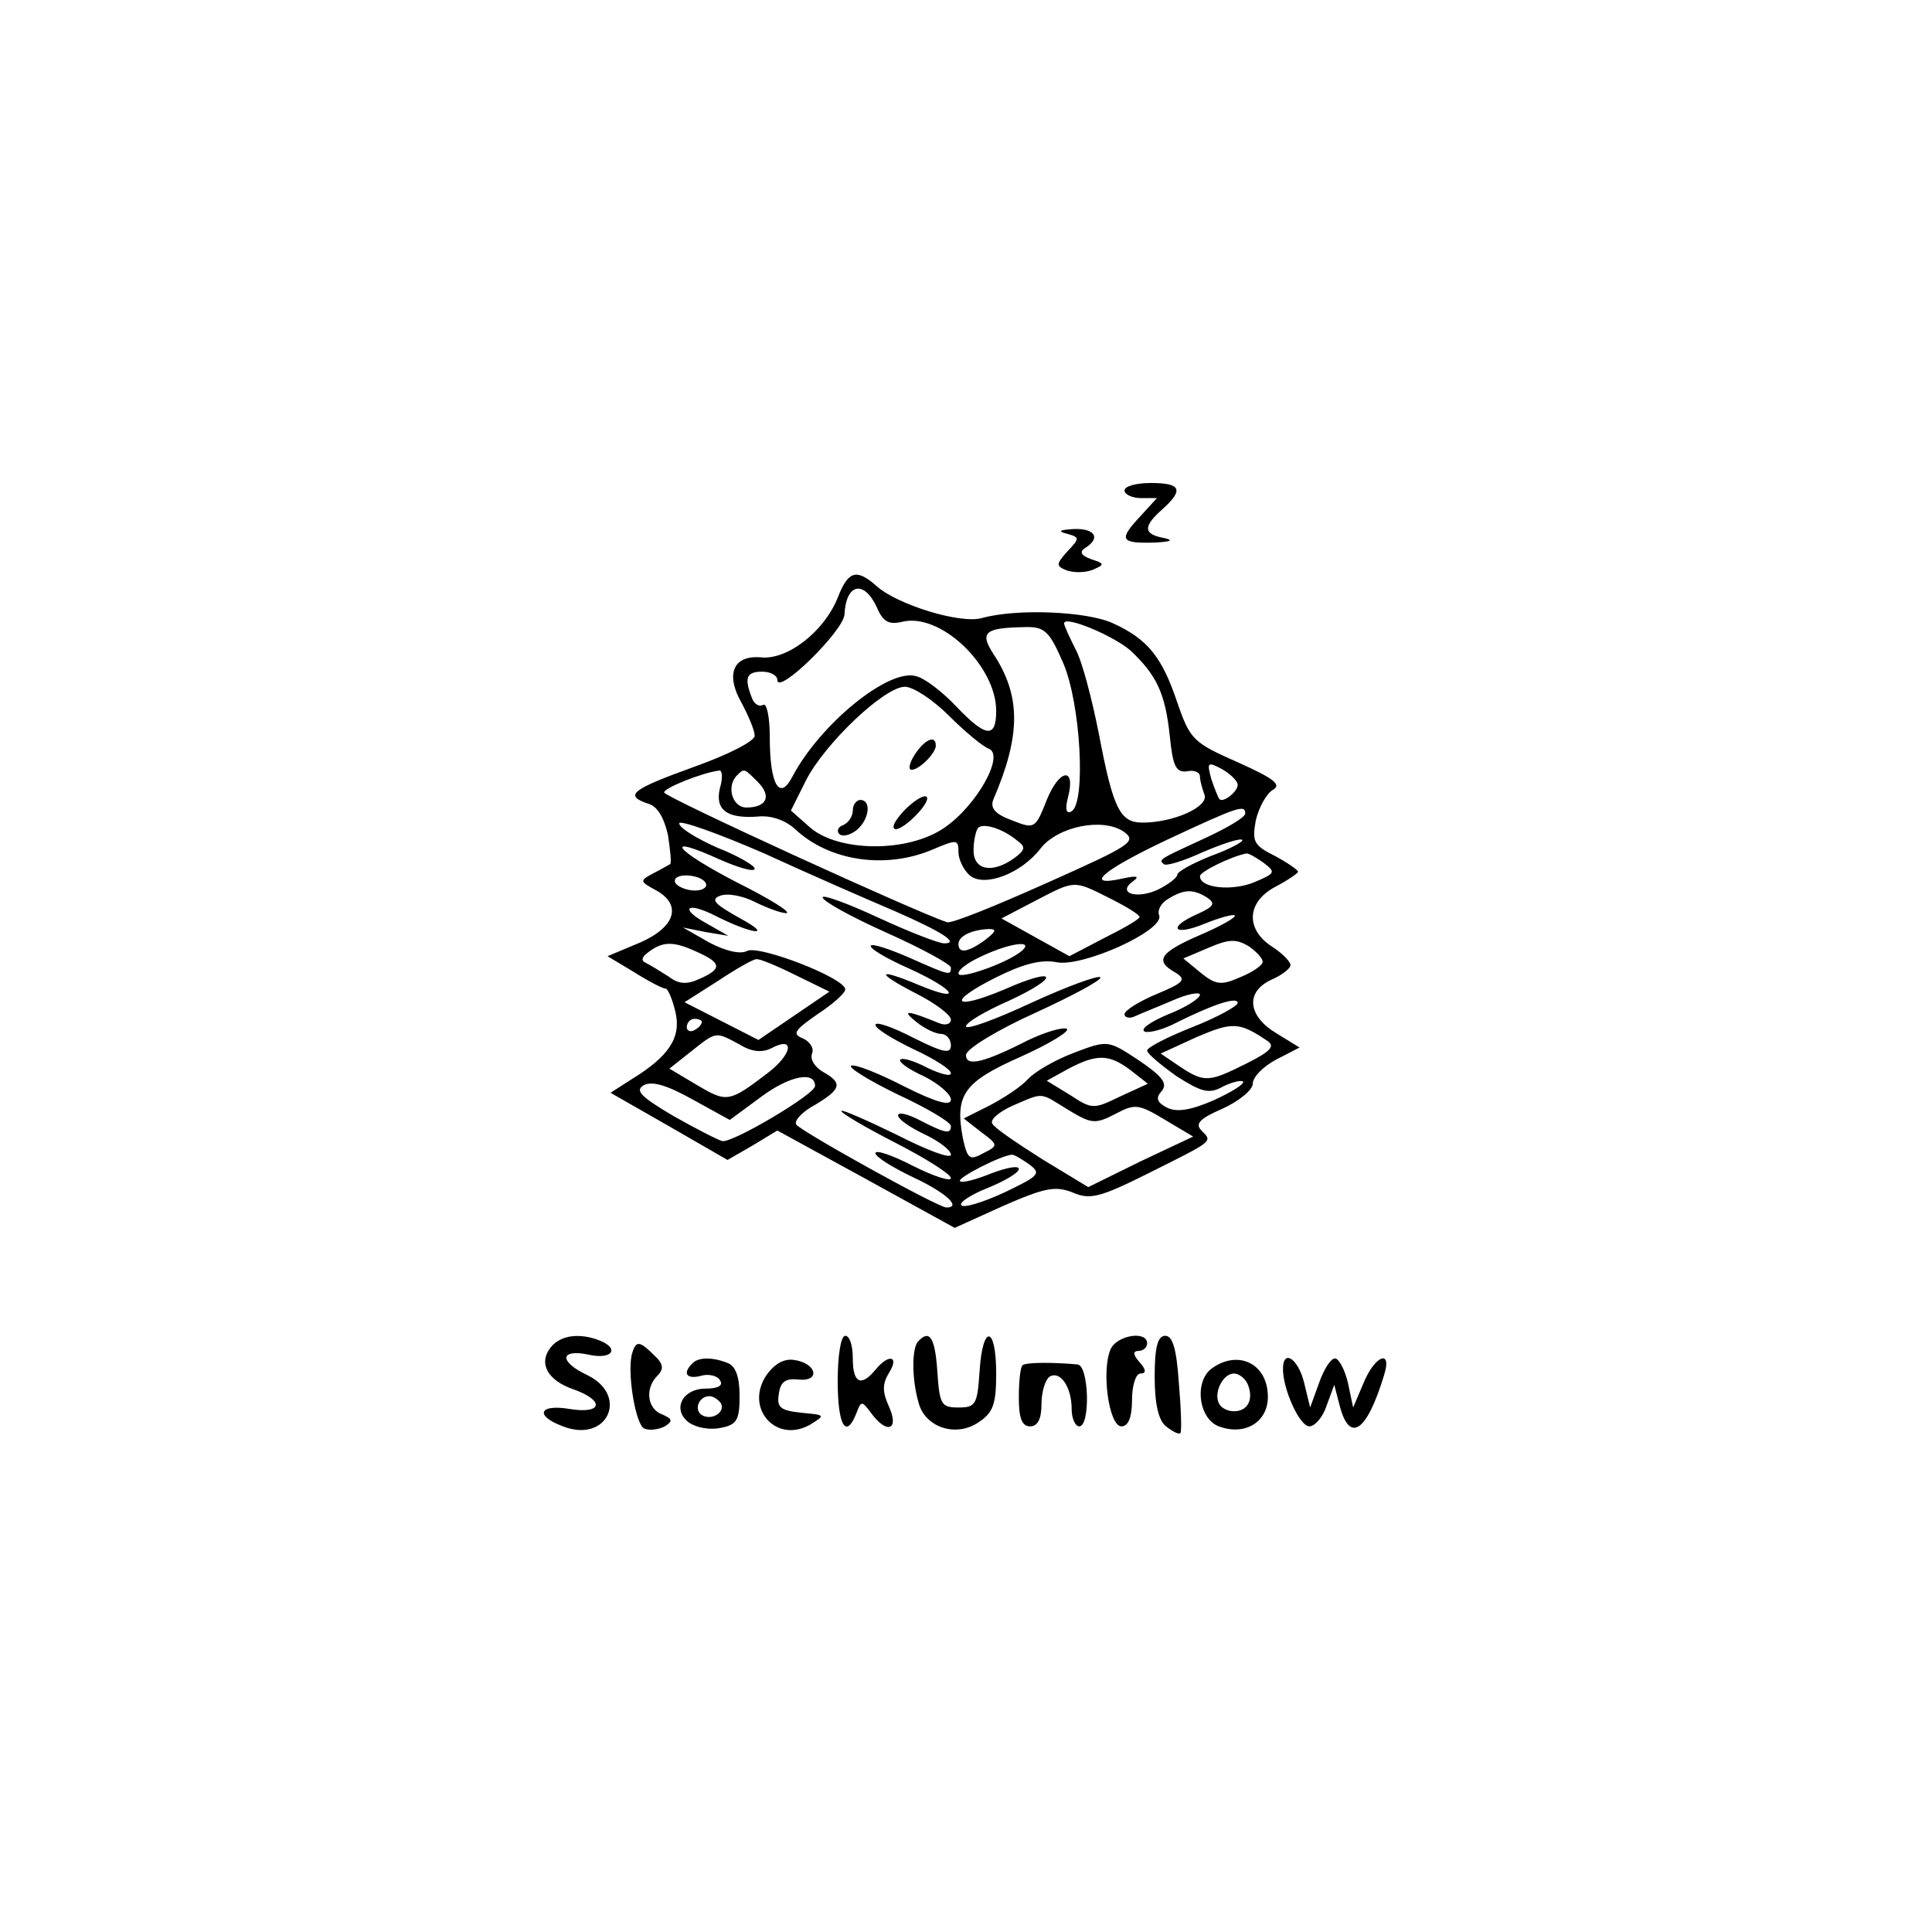 <?xml version="1.0" standalone="no"?>
<!DOCTYPE svg PUBLIC "-//W3C//DTD SVG 20010904//EN"
 "http://www.w3.org/TR/2001/REC-SVG-20010904/DTD/svg10.dtd">
<svg version="1.0" xmlns="http://www.w3.org/2000/svg"
 width="256pt" height="256pt" viewBox="0 0 256 256"
 preserveAspectRatio="xMidYMid meet">

<g transform="translate(0,256) scale(0.1,-0.1)"
fill="#000000" stroke="none">
<path d="M1490 1910 c0 -5 10 -10 22 -10 l21 0 -21 -23 c-30 -32 -28 -37 16
-36 23 1 28 3 15 6 -28 5 -29 15 -3 38 29 26 25 35 -15 35 -19 0 -35 -4 -35
-10z"/>
<path d="M1413 1853 c18 -5 18 -6 1 -24 -15 -17 -15 -19 0 -25 9 -3 24 -3 34
1 16 7 16 8 -2 14 -14 5 -16 10 -8 15 21 13 13 26 -15 25 -19 -1 -22 -3 -10
-6z"/>
<path d="M1110 1768 c-18 -45 -67 -83 -102 -79 -37 3 -47 -23 -25 -61 9 -17
17 -36 17 -43 0 -7 -35 -25 -80 -41 -83 -30 -94 -38 -61 -49 12 -3 21 -19 26
-41 3 -20 5 -37 3 -39 -2 -1 -12 -7 -22 -12 -19 -10 -18 -11 2 -22 36 -19 28
-49 -20 -70 l-43 -18 35 -21 c19 -12 38 -22 42 -22 3 0 9 -14 13 -31 8 -34 -9
-59 -58 -89 l-28 -18 77 -44 78 -45 33 19 33 20 117 -64 118 -65 64 29 c55 24
69 27 92 18 23 -10 36 -7 100 25 88 44 86 42 71 57 -9 9 -2 16 28 29 22 10 40
25 40 33 0 9 14 23 31 32 l31 16 -31 19 c-38 23 -41 55 -6 71 14 6 25 15 25
19 0 5 -11 16 -25 25 -35 23 -33 59 5 79 17 9 30 18 30 20 0 2 -14 12 -31 21
-28 14 -30 19 -25 47 4 17 14 35 22 40 13 7 3 15 -46 37 -59 26 -63 30 -80 79
-20 60 -39 84 -85 105 -34 16 -128 20 -174 7 -29 -8 -112 18 -139 42 -27 24
-38 21 -52 -15z m52 -13 c8 -19 16 -23 33 -19 51 13 125 -58 125 -118 0 -37
-14 -35 -53 6 -18 19 -41 37 -53 40 -36 11 -127 -63 -164 -133 -17 -33 -30
-11 -30 52 0 27 -4 46 -9 43 -5 -3 -12 1 -15 10 -10 26 -7 34 14 34 11 0 20
-5 20 -11 0 -21 88 65 89 87 2 41 26 46 43 9z m336 -57 c35 -33 46 -57 52
-113 4 -40 8 -49 23 -47 9 2 17 -1 17 -7 0 -5 3 -16 6 -24 6 -16 -41 -37 -82
-37 -30 0 -39 18 -58 118 -9 45 -22 96 -31 112 -8 16 -15 31 -15 34 0 11 65
-16 88 -36z m-89 -17 c23 -54 30 -184 11 -196 -7 -4 -9 2 -5 18 11 41 -11 39
-28 -3 -15 -38 -16 -39 -46 -27 -22 8 -29 16 -25 27 37 86 37 138 0 194 -18
28 -11 34 40 35 28 1 34 -4 53 -48z m-152 -69 c21 -21 45 -41 53 -44 22 -8
-16 -76 -59 -105 -48 -33 -139 -32 -177 0 l-26 23 20 40 c25 49 104 124 131
124 11 0 37 -17 58 -38z m383 -92 c0 -9 -19 -24 -24 -19 -2 2 -7 15 -11 27 -6
22 -5 23 14 13 12 -7 21 -16 21 -21z m-686 -4 c-7 -29 9 -41 50 -38 18 2 37
-5 50 -17 45 -42 119 -53 181 -27 33 14 35 14 35 -3 0 -10 7 -24 15 -31 19
-16 68 2 94 36 23 29 82 41 110 22 18 -13 10 -18 -102 -68 -67 -30 -126 -54
-132 -52 -38 12 -375 166 -375 172 0 6 50 26 73 29 4 1 5 -10 1 -23z m50 8
c19 -19 12 -34 -15 -34 -19 0 -27 29 -12 43 9 9 9 9 27 -9z m646 -42 c0 -5
-24 -19 -52 -32 -63 -29 -63 -29 -56 -35 3 -3 26 4 52 16 26 11 50 19 52 16 2
-2 -16 -12 -41 -21 -25 -10 -45 -21 -45 -25 0 -4 -12 -13 -26 -20 -29 -13 -54
-4 -33 11 10 7 5 8 -13 4 -54 -12 -27 11 60 52 94 44 102 46 102 34z m-465
-129 c64 -28 87 -43 66 -43 -7 0 -46 15 -87 34 -41 19 -74 31 -74 27 0 -5 38
-26 85 -47 47 -21 85 -42 85 -46 0 -11 -1 -11 -55 13 -25 11 -49 19 -51 16 -3
-3 20 -17 52 -31 61 -28 71 -46 11 -21 -55 23 -58 17 -4 -11 26 -13 47 -29 47
-35 0 -6 -7 -8 -15 -5 -44 18 -51 18 -31 2 11 -9 26 -16 33 -16 7 0 13 -7 13
-15 0 -12 -10 -10 -50 10 -27 14 -50 22 -50 17 0 -5 23 -19 50 -32 28 -13 50
-27 50 -32 0 -5 -14 -1 -31 7 -17 9 -33 14 -36 11 -3 -3 11 -13 31 -22 20 -10
36 -24 36 -31 0 -9 -19 -4 -61 17 -33 17 -65 30 -71 28 -5 -2 22 -19 61 -38
39 -18 71 -37 71 -42 0 -11 -7 -10 -40 7 -17 9 -30 12 -30 7 0 -5 16 -16 35
-25 19 -9 35 -21 35 -27 0 -6 -32 6 -71 26 -39 19 -73 34 -74 32 -2 -2 30 -21
71 -42 41 -21 74 -42 74 -47 0 -5 -22 2 -50 16 -27 14 -50 22 -50 17 0 -5 23
-19 50 -32 43 -20 65 -40 44 -40 -11 0 -193 101 -199 110 -3 5 8 17 25 26 35
21 37 29 10 44 -10 6 -17 16 -14 24 3 7 -3 16 -12 20 -15 6 -11 11 19 32 20
13 37 28 37 33 0 15 -114 59 -130 51 -9 -5 -29 0 -50 11 l-35 20 30 -6 30 -5
-28 16 c-37 20 -28 30 10 11 49 -25 80 -29 34 -4 -34 19 -40 25 -27 30 10 4
30 0 46 -8 16 -8 35 -15 42 -15 7 1 -22 19 -66 41 -83 43 -99 65 -22 30 25
-11 46 -17 46 -12 0 4 -22 17 -50 28 -27 12 -50 26 -50 32 0 5 51 -13 113 -40
61 -28 139 -62 172 -76z m163 93 c11 -8 11 -12 -4 -23 -29 -21 -54 -16 -54 10
0 13 3 26 6 30 7 7 33 -1 52 -17z m326 -29 c17 -13 16 -14 -12 -26 -29 -12
-72 -8 -72 8 0 6 41 26 61 30 3 1 13 -5 23 -12z m-739 -27 c3 -5 -3 -10 -14
-10 -11 0 -23 5 -26 10 -3 6 3 10 14 10 11 0 23 -4 26 -10z m535 -20 c22 -11
40 -22 40 -25 0 -3 -21 -15 -47 -28 l-46 -24 -45 25 -45 25 44 23 c54 28 51
28 99 4z m129 1 c12 -8 10 -12 -12 -22 -41 -18 -32 -30 9 -13 20 8 38 13 40
11 3 -2 -18 -14 -46 -26 -53 -23 -61 -34 -32 -50 14 -9 11 -13 -25 -28 -24
-10 -43 -22 -43 -27 0 -4 6 -6 13 -3 6 3 29 12 50 21 20 9 37 12 37 8 0 -5
-19 -17 -42 -26 -24 -10 -38 -20 -31 -23 6 -2 25 3 42 12 48 24 81 35 81 26 0
-4 -27 -19 -60 -32 -33 -13 -60 -27 -60 -31 0 -4 18 -19 39 -34 33 -21 43 -24
61 -14 12 6 24 9 27 7 3 -3 -15 -14 -39 -25 -30 -13 -48 -16 -61 -10 -14 7
-16 13 -8 22 9 10 1 20 -30 41 -41 27 -41 27 -86 10 -24 -9 -52 -25 -61 -35
-9 -10 -32 -25 -51 -35 l-34 -17 23 -18 c23 -17 23 -18 3 -28 -18 -10 -21 -8
-27 19 -11 58 0 75 77 109 40 18 67 35 60 37 -6 2 -29 -5 -50 -15 -59 -30 -83
-36 -83 -20 0 8 41 33 92 56 50 23 89 44 86 47 -3 3 -44 -12 -92 -34 -47 -22
-86 -36 -86 -31 0 5 25 20 57 34 69 32 64 46 -6 15 -69 -29 -77 -17 -11 16 36
18 60 24 80 20 34 -7 143 42 136 62 -3 7 3 17 12 22 21 13 33 13 51 2z m-293
-56 c-23 -17 -36 -19 -36 -6 0 11 18 19 40 20 11 0 10 -3 -4 -14z m367 -30
c-1 -5 -15 -14 -30 -20 -25 -11 -32 -10 -52 6 l-23 19 33 14 c28 12 37 12 54
2 11 -8 19 -17 18 -21z m-748 13 c31 -14 32 -22 2 -35 -17 -8 -28 -7 -41 3
-11 7 -24 15 -30 18 -7 3 -6 8 4 15 19 14 33 14 65 -1z m430 3 c-17 -16 -85
-40 -85 -31 0 6 15 16 33 24 37 17 66 20 52 7z m-301 -33 l45 -22 -47 -32 -47
-32 -49 25 -49 25 44 28 c24 16 47 29 51 29 4 1 28 -9 52 -21z m-124 -62 c0
-3 -4 -8 -10 -11 -5 -3 -10 -1 -10 4 0 6 5 11 10 11 6 0 10 -2 10 -4z m749
-25 c11 -7 5 -14 -27 -30 -50 -25 -56 -26 -89 -4 l-25 17 48 22 c47 20 56 20
93 -5z m-699 -5 c16 -10 30 -11 42 -5 32 17 28 -8 -5 -33 -51 -39 -54 -39 -93
-16 l-37 22 29 23 c34 27 32 26 64 9z m518 -34 l23 -18 -37 -17 c-35 -17 -37
-17 -66 2 l-31 19 29 16 c38 20 54 19 82 -2z m-418 -21 c0 -11 -110 -76 -123
-73 -7 2 -36 17 -66 34 -42 25 -50 33 -38 40 11 6 31 0 65 -19 l49 -27 42 31
c38 28 71 34 71 14z m336 -32 c30 -18 35 -19 62 -5 26 14 31 13 66 -8 l37 -22
-70 -33 -69 -34 -61 37 c-33 21 -63 41 -66 47 -4 5 9 16 27 24 42 18 35 18 74
-6z m-52 -72 c16 -12 13 -15 -33 -37 -28 -13 -54 -21 -57 -17 -4 3 12 14 35
23 22 9 41 20 41 25 0 5 -16 2 -37 -6 -20 -8 -38 -13 -41 -10 -4 4 54 34 69
35 3 0 13 -6 23 -13z"/>
<path d="M1212 1560 c-7 -11 -9 -20 -4 -20 10 0 32 22 32 32 0 15 -15 8 -28
-12z"/>
<path d="M1201 1489 c-12 -12 -20 -24 -16 -27 3 -3 15 4 27 16 28 28 18 38
-11 11z"/>
<path d="M1130 1486 c0 -8 -6 -16 -12 -19 -7 -2 -10 -8 -6 -12 4 -4 14 -2 23
5 17 14 20 40 5 40 -5 0 -10 -6 -10 -14z"/>
<path d="M730 775 c-17 -21 -5 -44 30 -56 42 -15 38 -33 -5 -26 -41 7 -47 -9
-9 -23 59 -23 88 41 32 68 -38 18 -36 35 2 27 31 -7 42 8 14 19 -26 10 -51 7
-64 -9z"/>
<path d="M1110 730 c0 -59 11 -78 25 -42 6 16 7 16 19 0 21 -29 38 -23 24 8
-9 20 -9 30 0 45 14 22 0 26 -18 4 -19 -23 -30 -18 -30 15 0 17 -4 30 -10 30
-6 0 -10 -27 -10 -60z"/>
<path d="M1217 783 c-9 -8 -9 -50 0 -81 8 -33 49 -47 79 -27 20 13 24 24 24
65 0 64 -18 66 -22 3 -3 -44 -5 -48 -28 -48 -23 0 -25 4 -28 48 -3 44 -10 56
-25 40z"/>
<path d="M1472 773 c-13 -27 -3 -103 14 -103 9 0 14 12 14 35 0 19 5 35 11 35
8 0 8 5 -1 15 -9 10 -9 15 -1 15 6 0 11 5 11 10 0 17 -39 11 -48 -7z"/>
<path d="M1530 736 c0 -36 5 -58 15 -66 9 -7 17 -11 19 -9 2 2 1 32 -2 67 -3
44 -8 62 -18 62 -10 0 -14 -15 -14 -54z"/>
<path d="M838 768 c-8 -23 4 -97 16 -101 7 -3 19 -1 27 3 11 7 10 10 -4 16
-19 7 -23 34 -6 51 9 9 8 16 -4 27 -19 19 -24 20 -29 4z"/>
<path d="M917 753 c-13 -13 -7 -21 12 -16 10 3 22 0 25 -6 5 -7 -3 -11 -19
-11 -31 0 -45 -28 -22 -45 10 -7 28 -10 42 -7 21 4 25 10 25 42 0 25 -5 40
-16 44 -20 8 -39 8 -47 -1z m38 -52 c7 -12 -12 -24 -25 -16 -11 7 -4 25 10 25
5 0 11 -4 15 -9z"/>
<path d="M1015 737 c-28 -43 13 -90 58 -65 21 13 21 13 -11 16 -28 3 -33 7
-30 25 2 16 9 21 26 19 30 -3 24 22 -6 26 -13 2 -26 -5 -37 -21z"/>
<path d="M1355 751 c-3 -2 -5 -22 -5 -43 0 -27 4 -38 15 -38 10 0 15 10 15 29
0 17 5 33 11 37 14 8 29 -14 29 -43 0 -13 5 -23 10 -23 15 0 13 80 -2 82 -32
3 -69 3 -73 -1z"/>
<path d="M1606 747 c-24 -17 -18 -67 9 -77 35 -13 65 6 65 39 0 44 -39 63 -74
38z m48 -23 c7 -19 -1 -34 -19 -34 -8 0 -16 4 -19 9 -9 14 4 41 19 41 7 0 16
-7 19 -16z"/>
<path d="M1700 746 c0 -27 22 -76 35 -76 7 0 18 12 23 28 l10 27 7 -27 c13
-51 36 -36 59 40 11 35 -12 26 -27 -10 l-14 -33 -7 33 c-4 17 -12 32 -17 32
-6 0 -15 -15 -21 -32 l-12 -33 -8 33 c-8 32 -28 45 -28 18z"/>
</g>
</svg>
